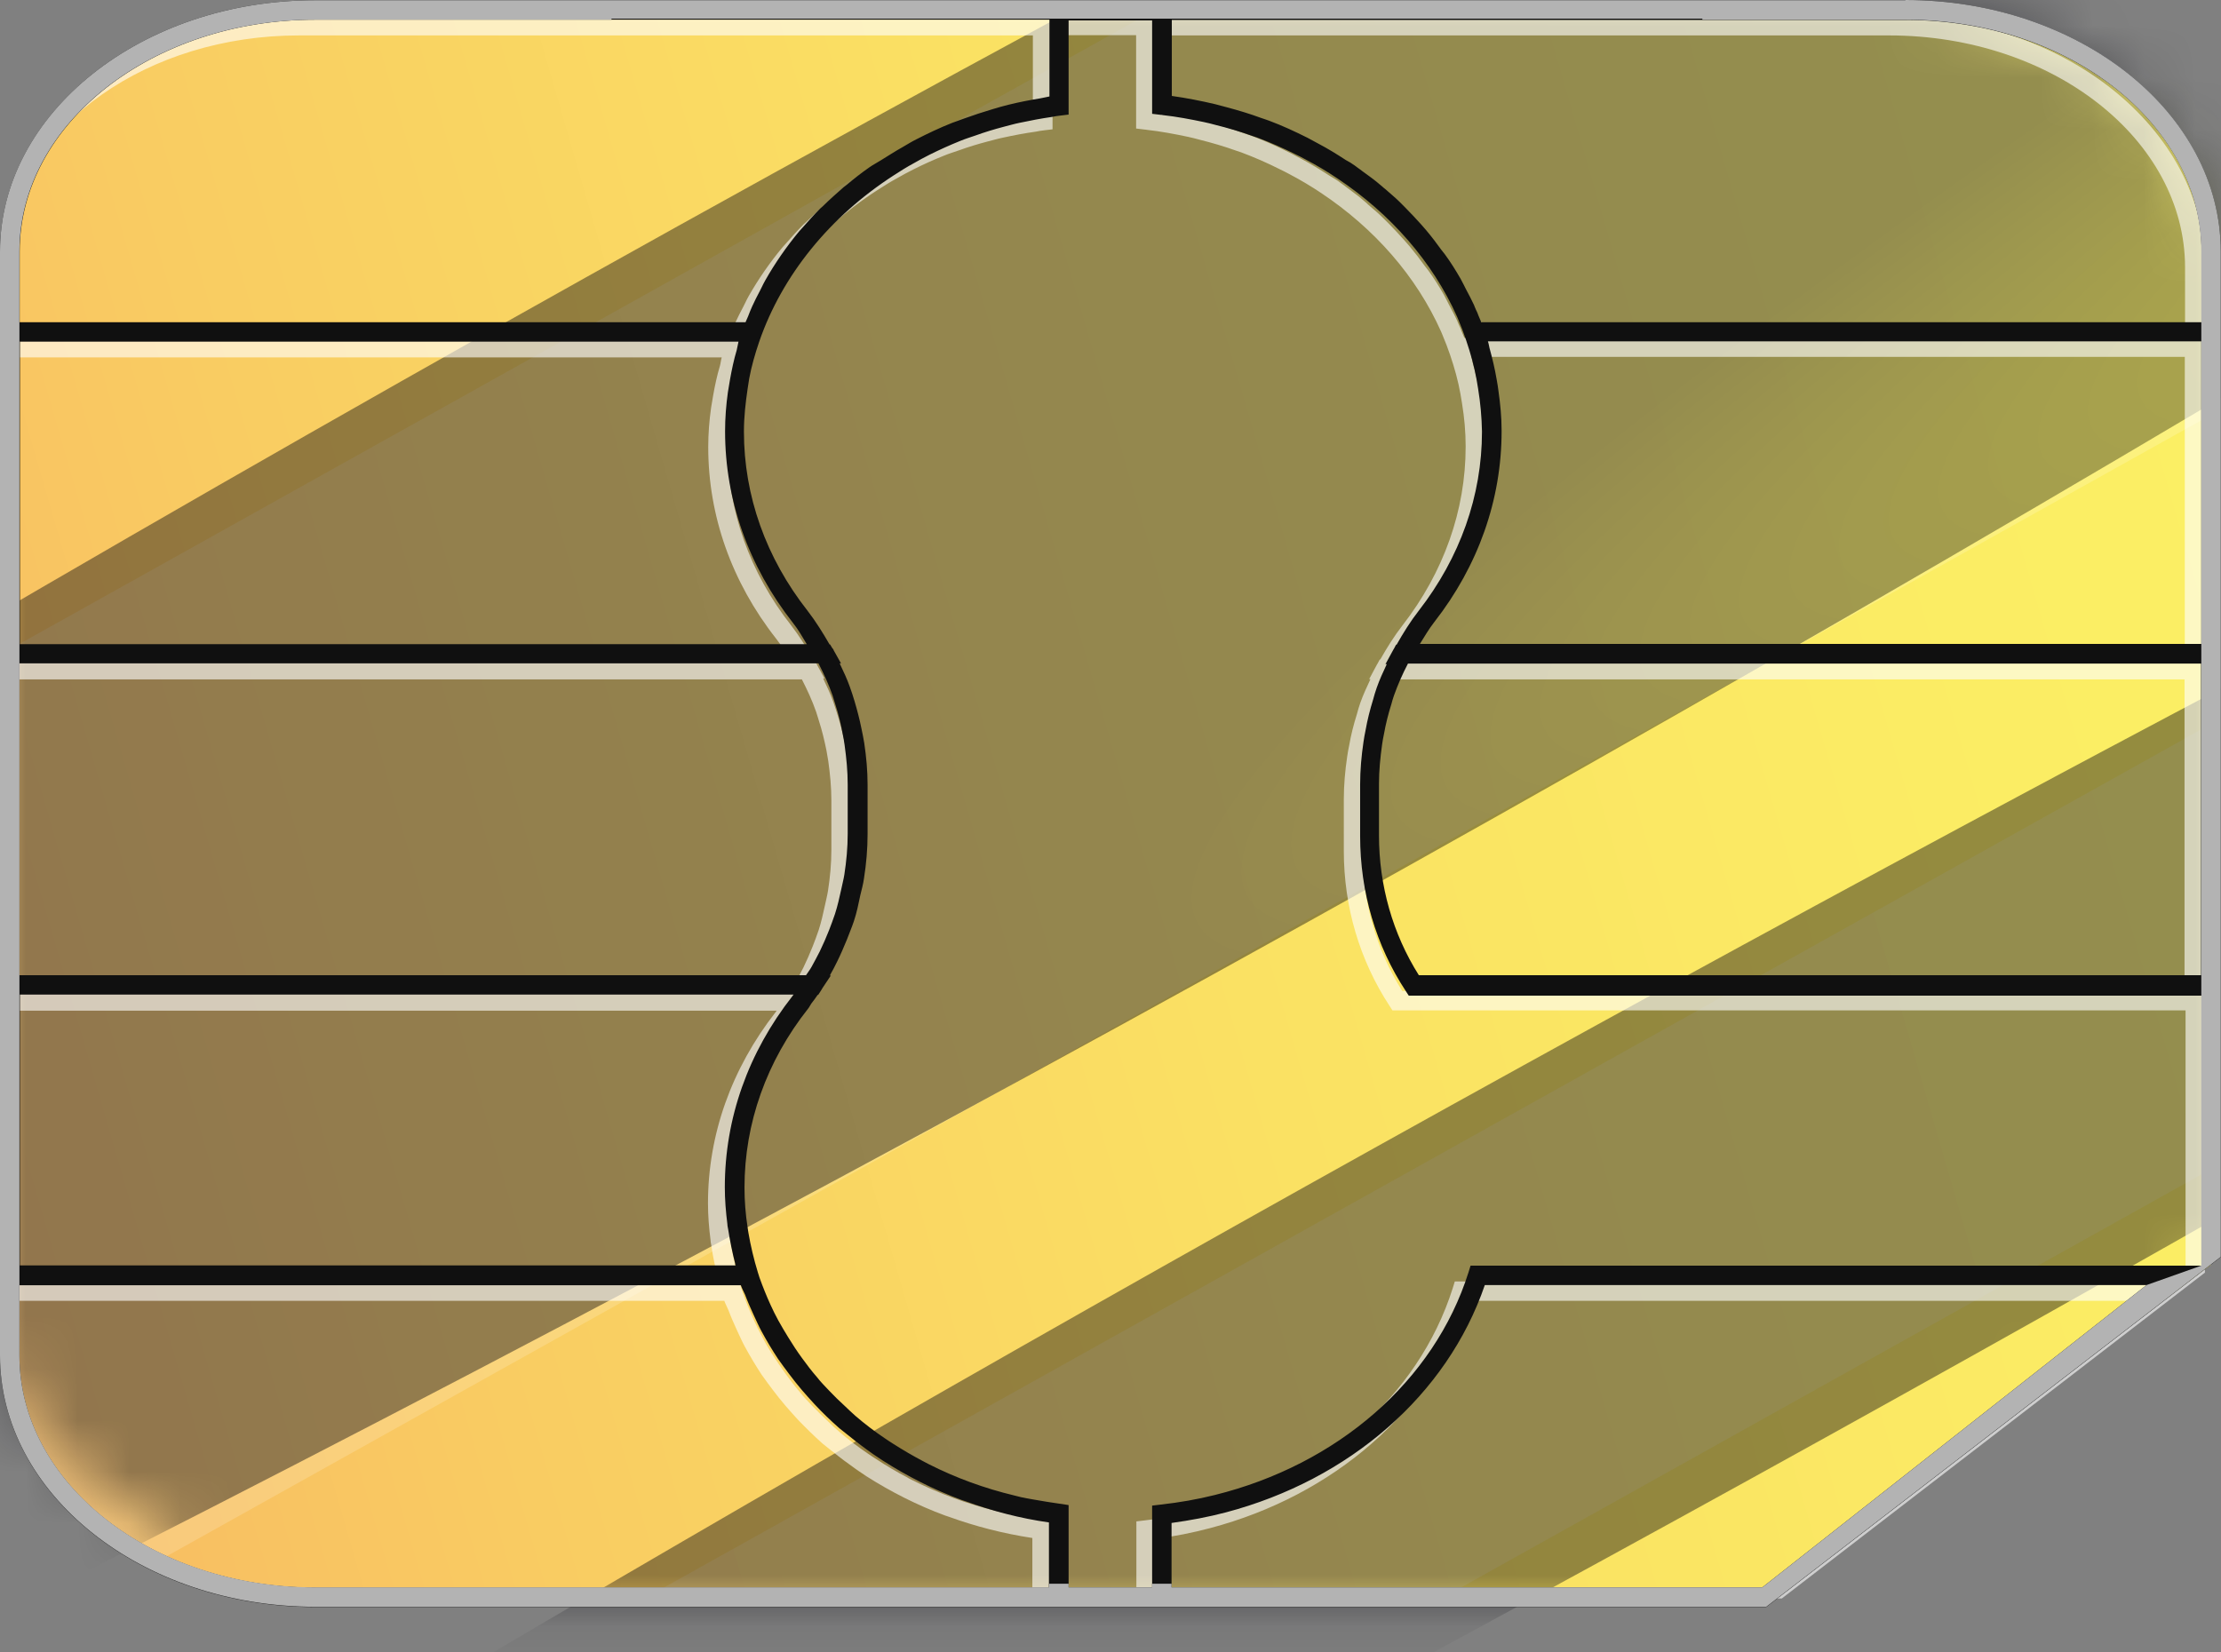 <svg width="43" height="32" viewBox="0 0 43 32" fill="none" xmlns="http://www.w3.org/2000/svg">
<rect x="0" y="0" width="43" height="32" fill="#808080" stroke="none"/>
<path d="M34.341 30.93H5.264C2.464 30.93 0.19 28.657 0.19 25.857V5.263C0.19 2.459 2.464 0.19 5.264 0.19H37.736C40.541 0.19 42.81 2.459 42.81 5.263V24.49L34.341 30.93Z" fill="url(#paint0_linear_200_6)"/>
<g opacity="0.48">
<path d="M22.361 0.195H5.264C2.464 0.195 0.19 2.464 0.19 5.269V22.136L0.376 12.47L22.361 0.195Z" fill="url(#paint1_linear_200_6)"/>
<path opacity="0.35" d="M42.81 5.269C42.81 2.464 40.536 0.195 37.736 0.195H22.361L0.376 12.47L0.19 22.136V25.862C0.19 27.8 1.277 29.483 2.875 30.334L42.81 8.033V5.269Z" fill="white"/>
<path d="M27.951 30.93L42.81 22.637V22.567V14.018L12.52 30.93H27.951Z" fill="url(#paint2_linear_200_6)"/>
<path opacity="0.35" d="M27.951 30.93L42.81 22.637V22.567V14.018L12.52 30.93H27.951Z" fill="white"/>
</g>
<mask id="mask0_200_6" style="mask-type:luminance" maskUnits="userSpaceOnUse" x="0" y="0" width="43" height="32">
<path d="M34.2 31.121H6.11C6.11 31.121 0.005 28.847 0.005 26.047V5.078C0.005 2.279 2.278 0.005 5.078 0.005H36.95C39.754 0.005 43 2.279 43 5.078V24.345L34.2 31.121Z" fill="white"/>
</mask>
<g mask="url(#mask0_200_6)">
<path style="mix-blend-mode:screen" opacity="0.41" d="M-51.494 50.147C-53.853 45.865 -24.099 24.921 14.964 3.36C54.023 -18.2 87.603 -32.208 89.962 -27.925C92.32 -23.643 62.567 -2.699 23.503 18.861C-15.555 40.421 -49.135 54.423 -51.494 50.147Z" fill="url(#paint3_radial_200_6)"/>
<path style="mix-blend-mode:screen" opacity="0.41" d="M-23.433 55.065C-24.655 52.856 -0.952 37.436 29.508 20.624C59.968 3.811 85.644 -8.028 86.866 -5.819C88.088 -3.611 64.385 11.809 33.925 28.622C3.466 45.434 -22.211 57.273 -23.433 55.065Z" fill="url(#paint4_radial_200_6)"/>
</g>
<path opacity="0.61" d="M36.569 0.306H5.784C3.2 0.306 1.267 1.588 0.38 3.401L0.105 4.638C0.446 2.414 2.864 0.686 5.789 0.686H19.997V2.174C19.942 2.184 19.887 2.199 19.827 2.209C19.617 2.244 19.406 2.284 19.206 2.334C19.101 2.359 19.001 2.389 18.901 2.419C18.715 2.474 18.53 2.534 18.35 2.599C18.27 2.629 18.194 2.654 18.114 2.685C17.874 2.78 17.643 2.89 17.418 3.005C17.328 3.05 17.238 3.105 17.153 3.155C17.008 3.235 16.867 3.326 16.732 3.411C16.662 3.456 16.582 3.496 16.512 3.546C16.361 3.651 16.211 3.766 16.076 3.881L16.011 3.932C15.881 4.047 15.751 4.162 15.6 4.307L15.56 4.342C15.435 4.467 15.32 4.598 15.205 4.728L15.155 4.783C14.904 5.083 14.684 5.404 14.498 5.729C14.473 5.775 14.448 5.82 14.428 5.865L14.388 5.945C14.338 6.04 14.288 6.135 14.243 6.235C14.213 6.3 14.188 6.366 14.163 6.431L14.113 6.546H0.105V6.921H13.973C13.957 6.977 13.953 7.032 13.938 7.087C13.882 7.272 13.842 7.462 13.807 7.658C13.792 7.738 13.782 7.818 13.767 7.898C13.732 8.148 13.712 8.399 13.712 8.654C13.712 8.654 13.712 8.654 13.712 8.659C13.712 9.991 14.168 11.274 15.024 12.365C15.129 12.495 15.21 12.641 15.295 12.781H0.105V13.157H15.525C15.63 13.362 15.725 13.567 15.8 13.783C15.821 13.843 15.836 13.903 15.856 13.963C15.916 14.148 15.961 14.338 16.001 14.534C16.011 14.604 16.026 14.669 16.036 14.739C16.071 14.99 16.096 15.245 16.096 15.505V16.457C16.096 16.727 16.071 16.988 16.031 17.248C16.016 17.343 15.991 17.439 15.971 17.534C15.936 17.694 15.901 17.854 15.851 18.009C15.816 18.115 15.775 18.22 15.735 18.325C15.68 18.465 15.62 18.6 15.555 18.736C15.505 18.836 15.45 18.936 15.395 19.036C15.365 19.091 15.325 19.141 15.29 19.196H0.1V19.572H15.039C15.039 19.572 15.024 19.587 15.019 19.597C14.163 20.694 13.707 21.971 13.707 23.303C13.707 23.544 13.727 23.784 13.757 24.019C13.757 24.054 13.767 24.084 13.772 24.119C13.802 24.345 13.852 24.565 13.908 24.78C13.908 24.791 13.908 24.805 13.912 24.816H0.1V25.191H14.023C14.043 25.251 14.078 25.311 14.103 25.372C14.153 25.507 14.213 25.642 14.273 25.772C14.323 25.877 14.368 25.983 14.423 26.083C14.524 26.268 14.629 26.443 14.744 26.619C14.814 26.719 14.889 26.819 14.964 26.919C15.039 27.019 15.119 27.119 15.205 27.22C15.285 27.31 15.36 27.4 15.445 27.49C15.6 27.65 15.761 27.81 15.931 27.961C15.986 28.006 16.046 28.051 16.101 28.096C16.261 28.226 16.422 28.346 16.592 28.466C16.652 28.507 16.712 28.547 16.772 28.587C17.243 28.887 17.754 29.148 18.295 29.348C18.32 29.358 18.345 29.363 18.37 29.373C18.881 29.558 19.421 29.698 19.987 29.784V30.961H20.363V29.453H20.333L20.067 29.408C20.022 29.403 19.977 29.393 19.937 29.388L19.877 29.378C19.737 29.353 19.597 29.333 19.462 29.303H19.456C19.411 29.293 19.361 29.278 19.316 29.268C18.73 29.128 18.174 28.922 17.659 28.662C17.623 28.647 17.588 28.627 17.558 28.607C17.353 28.502 17.163 28.386 16.972 28.261C16.917 28.226 16.862 28.191 16.812 28.156C16.612 28.021 16.422 27.875 16.241 27.72C16.171 27.66 16.101 27.595 16.036 27.53C15.931 27.43 15.826 27.33 15.725 27.224C15.645 27.139 15.565 27.059 15.495 26.969C15.395 26.854 15.3 26.729 15.21 26.604C15.114 26.473 15.024 26.338 14.934 26.198C14.869 26.093 14.804 25.983 14.749 25.872C14.694 25.772 14.644 25.672 14.599 25.572C14.518 25.396 14.448 25.221 14.383 25.041L14.353 24.946C14.273 24.685 14.213 24.43 14.168 24.169C14.163 24.134 14.158 24.104 14.153 24.069C14.113 23.814 14.093 23.553 14.093 23.298C14.093 22.056 14.518 20.854 15.325 19.827C15.35 19.797 15.365 19.762 15.385 19.732C15.425 19.677 15.47 19.617 15.51 19.562H15.52L15.575 19.477C15.575 19.477 15.595 19.442 15.605 19.422L15.765 19.181H15.745C15.796 19.096 15.841 19.006 15.886 18.916C15.956 18.776 16.016 18.631 16.076 18.485C16.121 18.365 16.171 18.25 16.211 18.13C16.261 17.964 16.301 17.794 16.336 17.624C16.361 17.519 16.392 17.413 16.407 17.303C16.452 17.018 16.477 16.732 16.477 16.442V15.49C16.477 15.215 16.452 14.944 16.412 14.679C16.396 14.584 16.377 14.489 16.356 14.394C16.321 14.218 16.276 14.048 16.226 13.878C16.196 13.783 16.166 13.682 16.131 13.587C16.076 13.432 16.006 13.287 15.936 13.137H15.961L15.816 12.871V12.861C15.816 12.861 15.8 12.846 15.796 12.841L15.755 12.766H15.745C15.615 12.541 15.475 12.315 15.32 12.115C14.513 11.088 14.088 9.886 14.088 8.644C14.088 8.364 14.118 8.088 14.158 7.818C14.168 7.753 14.178 7.688 14.188 7.623C14.233 7.377 14.303 7.137 14.383 6.901C14.829 5.609 15.755 4.477 16.988 3.681C17.113 3.601 17.238 3.521 17.368 3.451C17.473 3.391 17.573 3.336 17.684 3.281C17.874 3.185 18.074 3.095 18.275 3.015C18.37 2.975 18.47 2.945 18.57 2.91C18.75 2.845 18.931 2.79 19.121 2.74C19.221 2.715 19.321 2.685 19.426 2.664C19.632 2.619 19.842 2.579 20.058 2.549C20.108 2.539 20.158 2.529 20.213 2.524L20.378 2.504V0.681H21.996V2.489L22.161 2.509C22.161 2.509 22.186 2.509 22.201 2.514C22.471 2.544 22.737 2.594 22.997 2.649C23.072 2.664 23.148 2.685 23.223 2.705C23.463 2.765 23.703 2.835 23.939 2.92C23.969 2.93 23.999 2.94 24.029 2.95C24.284 3.045 24.535 3.155 24.775 3.276C24.84 3.306 24.905 3.341 24.971 3.376C25.181 3.486 25.381 3.606 25.576 3.736C26.613 4.427 27.424 5.354 27.9 6.421C27.91 6.441 27.915 6.461 27.925 6.481C27.98 6.611 28.03 6.741 28.076 6.876C28.161 7.127 28.231 7.377 28.276 7.633C28.286 7.693 28.296 7.753 28.306 7.813C28.351 8.088 28.376 8.364 28.376 8.644C28.376 8.644 28.376 8.644 28.376 8.649C28.376 9.886 27.95 11.083 27.154 12.11C26.994 12.315 26.854 12.541 26.723 12.771H26.713L26.673 12.846C26.673 12.846 26.663 12.861 26.658 12.871L26.508 13.152H26.533C26.463 13.302 26.393 13.452 26.338 13.607C26.313 13.682 26.288 13.758 26.268 13.838C26.207 14.033 26.157 14.228 26.122 14.429C26.107 14.504 26.092 14.579 26.082 14.654C26.042 14.925 26.017 15.2 26.017 15.48V16.477C26.017 17.559 26.323 18.595 26.904 19.482L26.959 19.567H42.314V24.816H28.166L28.126 24.946C27.459 27.054 25.581 28.672 23.213 29.258C22.872 29.343 22.526 29.403 22.166 29.443L22.001 29.463V30.956H22.376V29.799C22.737 29.754 23.087 29.683 23.428 29.593C25.817 28.962 27.71 27.325 28.441 25.191H41.252L33.93 30.956H34.496L42.689 24.645V5.174C42.689 2.489 39.95 0.306 36.584 0.306H36.569ZM42.299 19.191H27.149C26.643 18.39 26.378 17.454 26.378 16.482V15.485C26.378 15.225 26.403 14.97 26.438 14.719C26.448 14.654 26.463 14.589 26.473 14.524C26.508 14.323 26.558 14.128 26.618 13.938C26.633 13.883 26.648 13.828 26.668 13.773C26.743 13.562 26.834 13.357 26.939 13.157H42.294V19.196L42.299 19.191ZM42.299 12.771H27.169C27.259 12.626 27.344 12.48 27.45 12.345C28.301 11.254 28.752 9.976 28.752 8.649V8.639C28.752 8.384 28.727 8.128 28.692 7.878C28.681 7.803 28.672 7.728 28.657 7.653C28.621 7.442 28.571 7.237 28.516 7.037C28.506 6.997 28.501 6.951 28.486 6.911H42.299V12.766V12.771ZM42.299 6.541H28.346C28.346 6.541 28.346 6.536 28.346 6.531L28.291 6.401C28.291 6.401 28.291 6.391 28.286 6.386C28.276 6.361 28.266 6.33 28.251 6.305C28.236 6.275 28.226 6.245 28.211 6.21C28.166 6.11 28.111 6.01 28.05 5.895L28.015 5.825C27.995 5.785 27.975 5.745 27.955 5.709C27.86 5.544 27.76 5.384 27.65 5.234L27.58 5.144C27.49 5.018 27.394 4.893 27.289 4.768L27.189 4.653C27.089 4.543 26.989 4.432 26.884 4.327L26.778 4.222C26.688 4.132 26.593 4.052 26.493 3.967C26.483 3.962 26.478 3.952 26.473 3.947C26.458 3.937 26.448 3.922 26.433 3.912L26.338 3.831C26.253 3.761 26.152 3.691 26.062 3.621C26.032 3.596 26.002 3.576 25.967 3.551C25.947 3.536 25.927 3.521 25.907 3.506L25.862 3.476C25.822 3.451 25.777 3.426 25.737 3.401C25.561 3.286 25.381 3.175 25.191 3.075C25.126 3.04 25.061 3.005 24.995 2.97C24.755 2.85 24.51 2.735 24.254 2.639C24.204 2.619 24.149 2.604 24.094 2.584C23.879 2.504 23.658 2.439 23.433 2.379C23.358 2.359 23.283 2.339 23.208 2.319C22.932 2.254 22.652 2.199 22.366 2.159V0.686H36.574C39.734 0.686 42.304 2.7 42.304 5.179V6.541H42.299Z" fill="white"/>
<path d="M36.89 0.005H6.105C2.739 0.005 0 2.189 0 4.878V26.253C0 28.937 2.739 31.121 6.105 31.121H34.196L42.995 24.345V4.873C42.995 2.189 40.255 0 36.89 0V0.005ZM0.381 4.873C0.381 2.394 2.95 0.381 6.11 0.381H20.318V1.868C20.263 1.878 20.208 1.893 20.148 1.903C19.938 1.938 19.727 1.978 19.527 2.028C19.422 2.053 19.322 2.083 19.221 2.113C19.031 2.169 18.851 2.229 18.67 2.294C18.59 2.324 18.515 2.349 18.435 2.379C18.195 2.474 17.964 2.584 17.739 2.699C17.649 2.744 17.559 2.8 17.473 2.85C17.328 2.93 17.193 3.02 17.053 3.105C16.983 3.15 16.902 3.19 16.832 3.24C16.682 3.345 16.532 3.461 16.397 3.576L16.332 3.626C16.201 3.741 16.071 3.856 15.921 4.002L15.881 4.037C15.756 4.162 15.64 4.292 15.525 4.422L15.475 4.477C15.225 4.778 15.004 5.098 14.819 5.424C14.794 5.469 14.769 5.514 14.749 5.559L14.709 5.639C14.659 5.734 14.609 5.829 14.564 5.93C14.534 5.995 14.509 6.06 14.484 6.125L14.434 6.24H0.381V4.878V4.873ZM0.381 6.616H14.298C14.283 6.671 14.278 6.726 14.263 6.781C14.208 6.966 14.168 7.157 14.133 7.352C14.118 7.432 14.108 7.512 14.093 7.592C14.058 7.843 14.038 8.093 14.038 8.349C14.038 8.349 14.038 8.349 14.038 8.354C14.038 9.686 14.494 10.968 15.35 12.06C15.455 12.19 15.535 12.335 15.62 12.475H0.386V6.621L0.381 6.616ZM0.381 12.846H15.846C15.951 13.051 16.046 13.257 16.121 13.472C16.141 13.532 16.156 13.592 16.176 13.652C16.236 13.838 16.282 14.028 16.317 14.223C16.332 14.293 16.342 14.358 16.352 14.428C16.387 14.679 16.412 14.934 16.412 15.195V16.146C16.412 16.417 16.387 16.677 16.347 16.938C16.332 17.033 16.306 17.128 16.287 17.223C16.252 17.383 16.216 17.544 16.166 17.699C16.131 17.804 16.091 17.909 16.051 18.014C15.996 18.155 15.936 18.29 15.871 18.425C15.821 18.525 15.766 18.625 15.711 18.726C15.681 18.781 15.64 18.831 15.605 18.886H0.371V12.846H0.381ZM0.381 19.261H15.365C15.365 19.261 15.35 19.276 15.345 19.286C14.484 20.383 14.033 21.66 14.033 22.992C14.033 23.233 14.053 23.473 14.083 23.709C14.083 23.744 14.093 23.774 14.098 23.809C14.133 24.034 14.178 24.255 14.233 24.47C14.233 24.48 14.233 24.495 14.243 24.505H0.386V19.256L0.381 19.261ZM20.313 30.745H6.105C2.945 30.745 0.376 28.732 0.376 26.253V24.89H14.343C14.363 24.951 14.398 25.011 14.424 25.071C14.474 25.206 14.534 25.341 14.594 25.471C14.644 25.577 14.689 25.682 14.744 25.782C14.844 25.967 14.949 26.143 15.065 26.318C15.135 26.418 15.21 26.518 15.285 26.618C15.36 26.718 15.44 26.819 15.525 26.919C15.605 27.009 15.681 27.099 15.766 27.189C15.921 27.355 16.081 27.51 16.252 27.66C16.306 27.705 16.367 27.75 16.422 27.795C16.582 27.925 16.742 28.046 16.913 28.166C16.973 28.206 17.033 28.246 17.093 28.286C17.564 28.587 18.074 28.847 18.615 29.047C18.64 29.057 18.665 29.062 18.69 29.072C19.201 29.258 19.742 29.403 20.308 29.483V30.745H20.313ZM41.558 24.886L34.12 30.74H22.682V29.493C23.043 29.443 23.393 29.378 23.734 29.288C26.122 28.657 28.016 27.019 28.747 24.886H41.558ZM42.619 24.51H28.471L28.431 24.64C27.765 26.748 25.887 28.366 23.518 28.952C23.178 29.037 22.832 29.097 22.472 29.137L22.306 29.157V30.74H20.689V29.147L20.659 29.142L20.393 29.102C20.348 29.097 20.303 29.087 20.263 29.082L20.203 29.072C20.063 29.047 19.922 29.027 19.787 28.997H19.782C19.737 28.987 19.687 28.972 19.642 28.962C19.056 28.822 18.5 28.617 17.984 28.356C17.949 28.336 17.914 28.321 17.879 28.301C17.679 28.196 17.483 28.081 17.293 27.96C17.238 27.925 17.183 27.89 17.133 27.855C16.933 27.72 16.742 27.575 16.562 27.42C16.492 27.36 16.427 27.294 16.357 27.229C16.246 27.129 16.146 27.029 16.046 26.924C15.966 26.839 15.886 26.759 15.816 26.668C15.716 26.553 15.62 26.428 15.53 26.303C15.435 26.173 15.345 26.037 15.26 25.897C15.195 25.792 15.13 25.682 15.069 25.572C15.014 25.471 14.964 25.371 14.919 25.271C14.839 25.096 14.769 24.921 14.704 24.74L14.674 24.645C14.594 24.385 14.534 24.129 14.489 23.869C14.484 23.834 14.479 23.804 14.474 23.769C14.434 23.513 14.414 23.253 14.414 22.997C14.414 21.755 14.839 20.553 15.646 19.532C15.671 19.502 15.685 19.467 15.706 19.437C15.751 19.382 15.791 19.322 15.831 19.266H15.841L15.896 19.181C15.896 19.181 15.916 19.146 15.926 19.131L16.086 18.891H16.066C16.116 18.806 16.161 18.715 16.206 18.625C16.276 18.485 16.337 18.34 16.397 18.195C16.442 18.074 16.492 17.959 16.532 17.839C16.587 17.674 16.622 17.503 16.657 17.333C16.682 17.228 16.712 17.123 16.727 17.013C16.772 16.727 16.797 16.442 16.797 16.151V15.2C16.797 14.924 16.772 14.654 16.732 14.388C16.717 14.293 16.697 14.198 16.677 14.103C16.642 13.928 16.597 13.757 16.547 13.587C16.517 13.487 16.487 13.392 16.452 13.297C16.397 13.141 16.327 12.996 16.256 12.846H16.282L16.136 12.585V12.575C16.136 12.575 16.121 12.56 16.116 12.555L16.071 12.48H16.061C15.931 12.255 15.791 12.03 15.636 11.829C14.829 10.803 14.403 9.601 14.403 8.359C14.403 8.359 14.403 8.359 14.403 8.354C14.403 8.078 14.434 7.803 14.474 7.532C14.484 7.467 14.494 7.402 14.504 7.337C14.549 7.092 14.619 6.851 14.699 6.616C15.145 5.324 16.071 4.192 17.303 3.396C17.428 3.315 17.554 3.235 17.684 3.165C17.789 3.105 17.889 3.05 17.999 2.995C18.19 2.9 18.39 2.81 18.59 2.729C18.685 2.689 18.786 2.659 18.886 2.624C19.066 2.559 19.246 2.504 19.437 2.454C19.537 2.429 19.637 2.399 19.737 2.379C19.948 2.334 20.158 2.294 20.368 2.264C20.418 2.254 20.468 2.244 20.523 2.239L20.689 2.219V0.396H22.306V2.204L22.472 2.224C22.487 2.224 22.497 2.224 22.512 2.229C22.782 2.259 23.047 2.309 23.308 2.364C23.383 2.379 23.458 2.399 23.533 2.419C23.774 2.479 24.014 2.549 24.25 2.634C24.279 2.644 24.31 2.654 24.34 2.664C24.595 2.759 24.845 2.87 25.086 2.99C25.151 3.02 25.216 3.055 25.281 3.09C25.491 3.2 25.692 3.32 25.887 3.451C26.924 4.142 27.735 5.068 28.211 6.135C28.221 6.155 28.226 6.175 28.236 6.195C28.291 6.325 28.341 6.456 28.386 6.591C28.471 6.841 28.541 7.092 28.587 7.347C28.597 7.407 28.607 7.467 28.617 7.527C28.662 7.803 28.687 8.078 28.692 8.359C28.692 9.601 28.266 10.798 27.47 11.824C27.309 12.03 27.169 12.255 27.039 12.485H27.029L26.989 12.56C26.989 12.56 26.979 12.575 26.974 12.585L26.824 12.861H26.849C26.779 13.011 26.709 13.161 26.653 13.322C26.628 13.397 26.603 13.472 26.583 13.552C26.523 13.747 26.473 13.943 26.438 14.143C26.423 14.218 26.408 14.293 26.398 14.368C26.358 14.639 26.333 14.914 26.333 15.195V16.191C26.333 17.273 26.638 18.315 27.219 19.196L27.274 19.281H42.629V24.53L42.619 24.51ZM42.619 18.886H27.47C26.964 18.084 26.698 17.148 26.698 16.176V15.18C26.698 14.919 26.724 14.664 26.759 14.414C26.769 14.348 26.779 14.283 26.794 14.218C26.829 14.018 26.879 13.822 26.939 13.632C26.954 13.577 26.969 13.522 26.989 13.467C27.064 13.257 27.154 13.051 27.259 12.851H42.614V18.891L42.619 18.886ZM42.619 12.47H27.49C27.58 12.325 27.665 12.18 27.77 12.045C28.622 10.953 29.072 9.676 29.072 8.349V8.339C29.072 8.078 29.047 7.828 29.012 7.577C29.002 7.502 28.992 7.427 28.977 7.352C28.942 7.142 28.892 6.936 28.837 6.736C28.827 6.696 28.822 6.651 28.807 6.611H42.619V12.465V12.47ZM28.672 6.235C28.672 6.235 28.672 6.23 28.672 6.225L28.617 6.095C28.617 6.095 28.617 6.085 28.612 6.08C28.602 6.055 28.591 6.025 28.576 6C28.561 5.97 28.552 5.94 28.537 5.905C28.491 5.804 28.436 5.704 28.376 5.589L28.341 5.519C28.321 5.479 28.301 5.439 28.281 5.404C28.186 5.239 28.086 5.078 27.976 4.928L27.905 4.838C27.815 4.713 27.72 4.587 27.615 4.462L27.515 4.347C27.415 4.237 27.314 4.127 27.209 4.022L27.104 3.916C27.014 3.826 26.914 3.746 26.819 3.661C26.809 3.656 26.804 3.646 26.794 3.641C26.779 3.631 26.769 3.616 26.754 3.606L26.658 3.526C26.573 3.456 26.473 3.386 26.383 3.32C26.353 3.295 26.323 3.275 26.288 3.25C26.268 3.235 26.248 3.22 26.228 3.205L26.183 3.175C26.143 3.145 26.098 3.125 26.057 3.1C25.882 2.985 25.702 2.875 25.512 2.775C25.446 2.739 25.381 2.704 25.316 2.669C25.076 2.549 24.83 2.434 24.575 2.339C24.525 2.319 24.47 2.304 24.415 2.284C24.199 2.204 23.979 2.138 23.754 2.078C23.678 2.058 23.603 2.038 23.528 2.018C23.253 1.953 22.972 1.898 22.687 1.858V0.386H36.895C40.055 0.386 42.624 2.399 42.624 4.878V6.24H28.672V6.235Z" fill="#101010"/>
<path d="M36.89 0.005H6.105C2.739 0.005 0 2.189 0 4.873V26.248C0 28.932 2.739 31.116 6.105 31.116H34.196L42.995 24.34V4.868C42.995 2.184 40.255 0 36.89 0V0.005ZM42.619 24.51L41.558 24.886L34.12 30.74H22.682V30.67H22.306V30.74H20.689V30.67H20.313V30.74H6.105C2.945 30.74 0.376 28.727 0.376 26.248V4.873C0.376 2.394 2.945 0.381 6.105 0.381H11.839V0.361H32.959V0.381H36.89C40.05 0.381 42.619 2.394 42.619 4.873V24.51Z" fill="#B3B3B3"/>
<defs>
<linearGradient id="paint0_linear_200_6" x1="-6.641" y1="23.117" x2="52.155" y2="6.085" gradientUnits="userSpaceOnUse">
<stop stop-color="#F7B261"/>
<stop offset="0.24" stop-color="#F9CC62"/>
<stop offset="0.5" stop-color="#FAE163"/>
<stop offset="0.75" stop-color="#FBED64"/>
<stop offset="1" stop-color="#FCF265"/>
</linearGradient>
<linearGradient id="paint1_linear_200_6" x1="-9.135" y1="14.499" x2="49.656" y2="-2.534" gradientUnits="userSpaceOnUse">
<stop stop-color="#F7B261"/>
<stop offset="0.24" stop-color="#F9CC62"/>
<stop offset="0.5" stop-color="#FAE163"/>
<stop offset="0.75" stop-color="#FBED64"/>
<stop offset="1" stop-color="#FCF265"/>
</linearGradient>
<linearGradient id="paint2_linear_200_6" x1="-3.556" y1="33.76" x2="55.24" y2="16.722" gradientUnits="userSpaceOnUse">
<stop stop-color="#F7B261"/>
<stop offset="0.24" stop-color="#F9CC62"/>
<stop offset="0.5" stop-color="#FAE163"/>
<stop offset="0.75" stop-color="#FBED64"/>
<stop offset="1" stop-color="#FCF265"/>
</linearGradient>
<radialGradient id="paint3_radial_200_6" cx="0" cy="0" r="1" gradientUnits="userSpaceOnUse" gradientTransform="translate(86.79 -17.207) rotate(151.1) scale(80.49 8.815)">
<stop stop-color="#FFFF00"/>
<stop offset="0.09" stop-color="#E5E500"/>
<stop offset="0.28" stop-color="#A2A203"/>
<stop offset="0.51" stop-color="#484807"/>
<stop offset="0.91" stop-color="#00000A"/>
</radialGradient>
<radialGradient id="paint4_radial_200_6" cx="0" cy="0" r="1" gradientUnits="userSpaceOnUse" gradientTransform="translate(4.665 5.854) rotate(151.1) scale(62.764 4.548)">
<stop stop-color="#FFFF00"/>
<stop offset="0.09" stop-color="#E5E500"/>
<stop offset="0.28" stop-color="#A2A203"/>
<stop offset="0.51" stop-color="#484807"/>
<stop offset="0.91" stop-color="#00000A"/>
</radialGradient>
</defs>
</svg>
